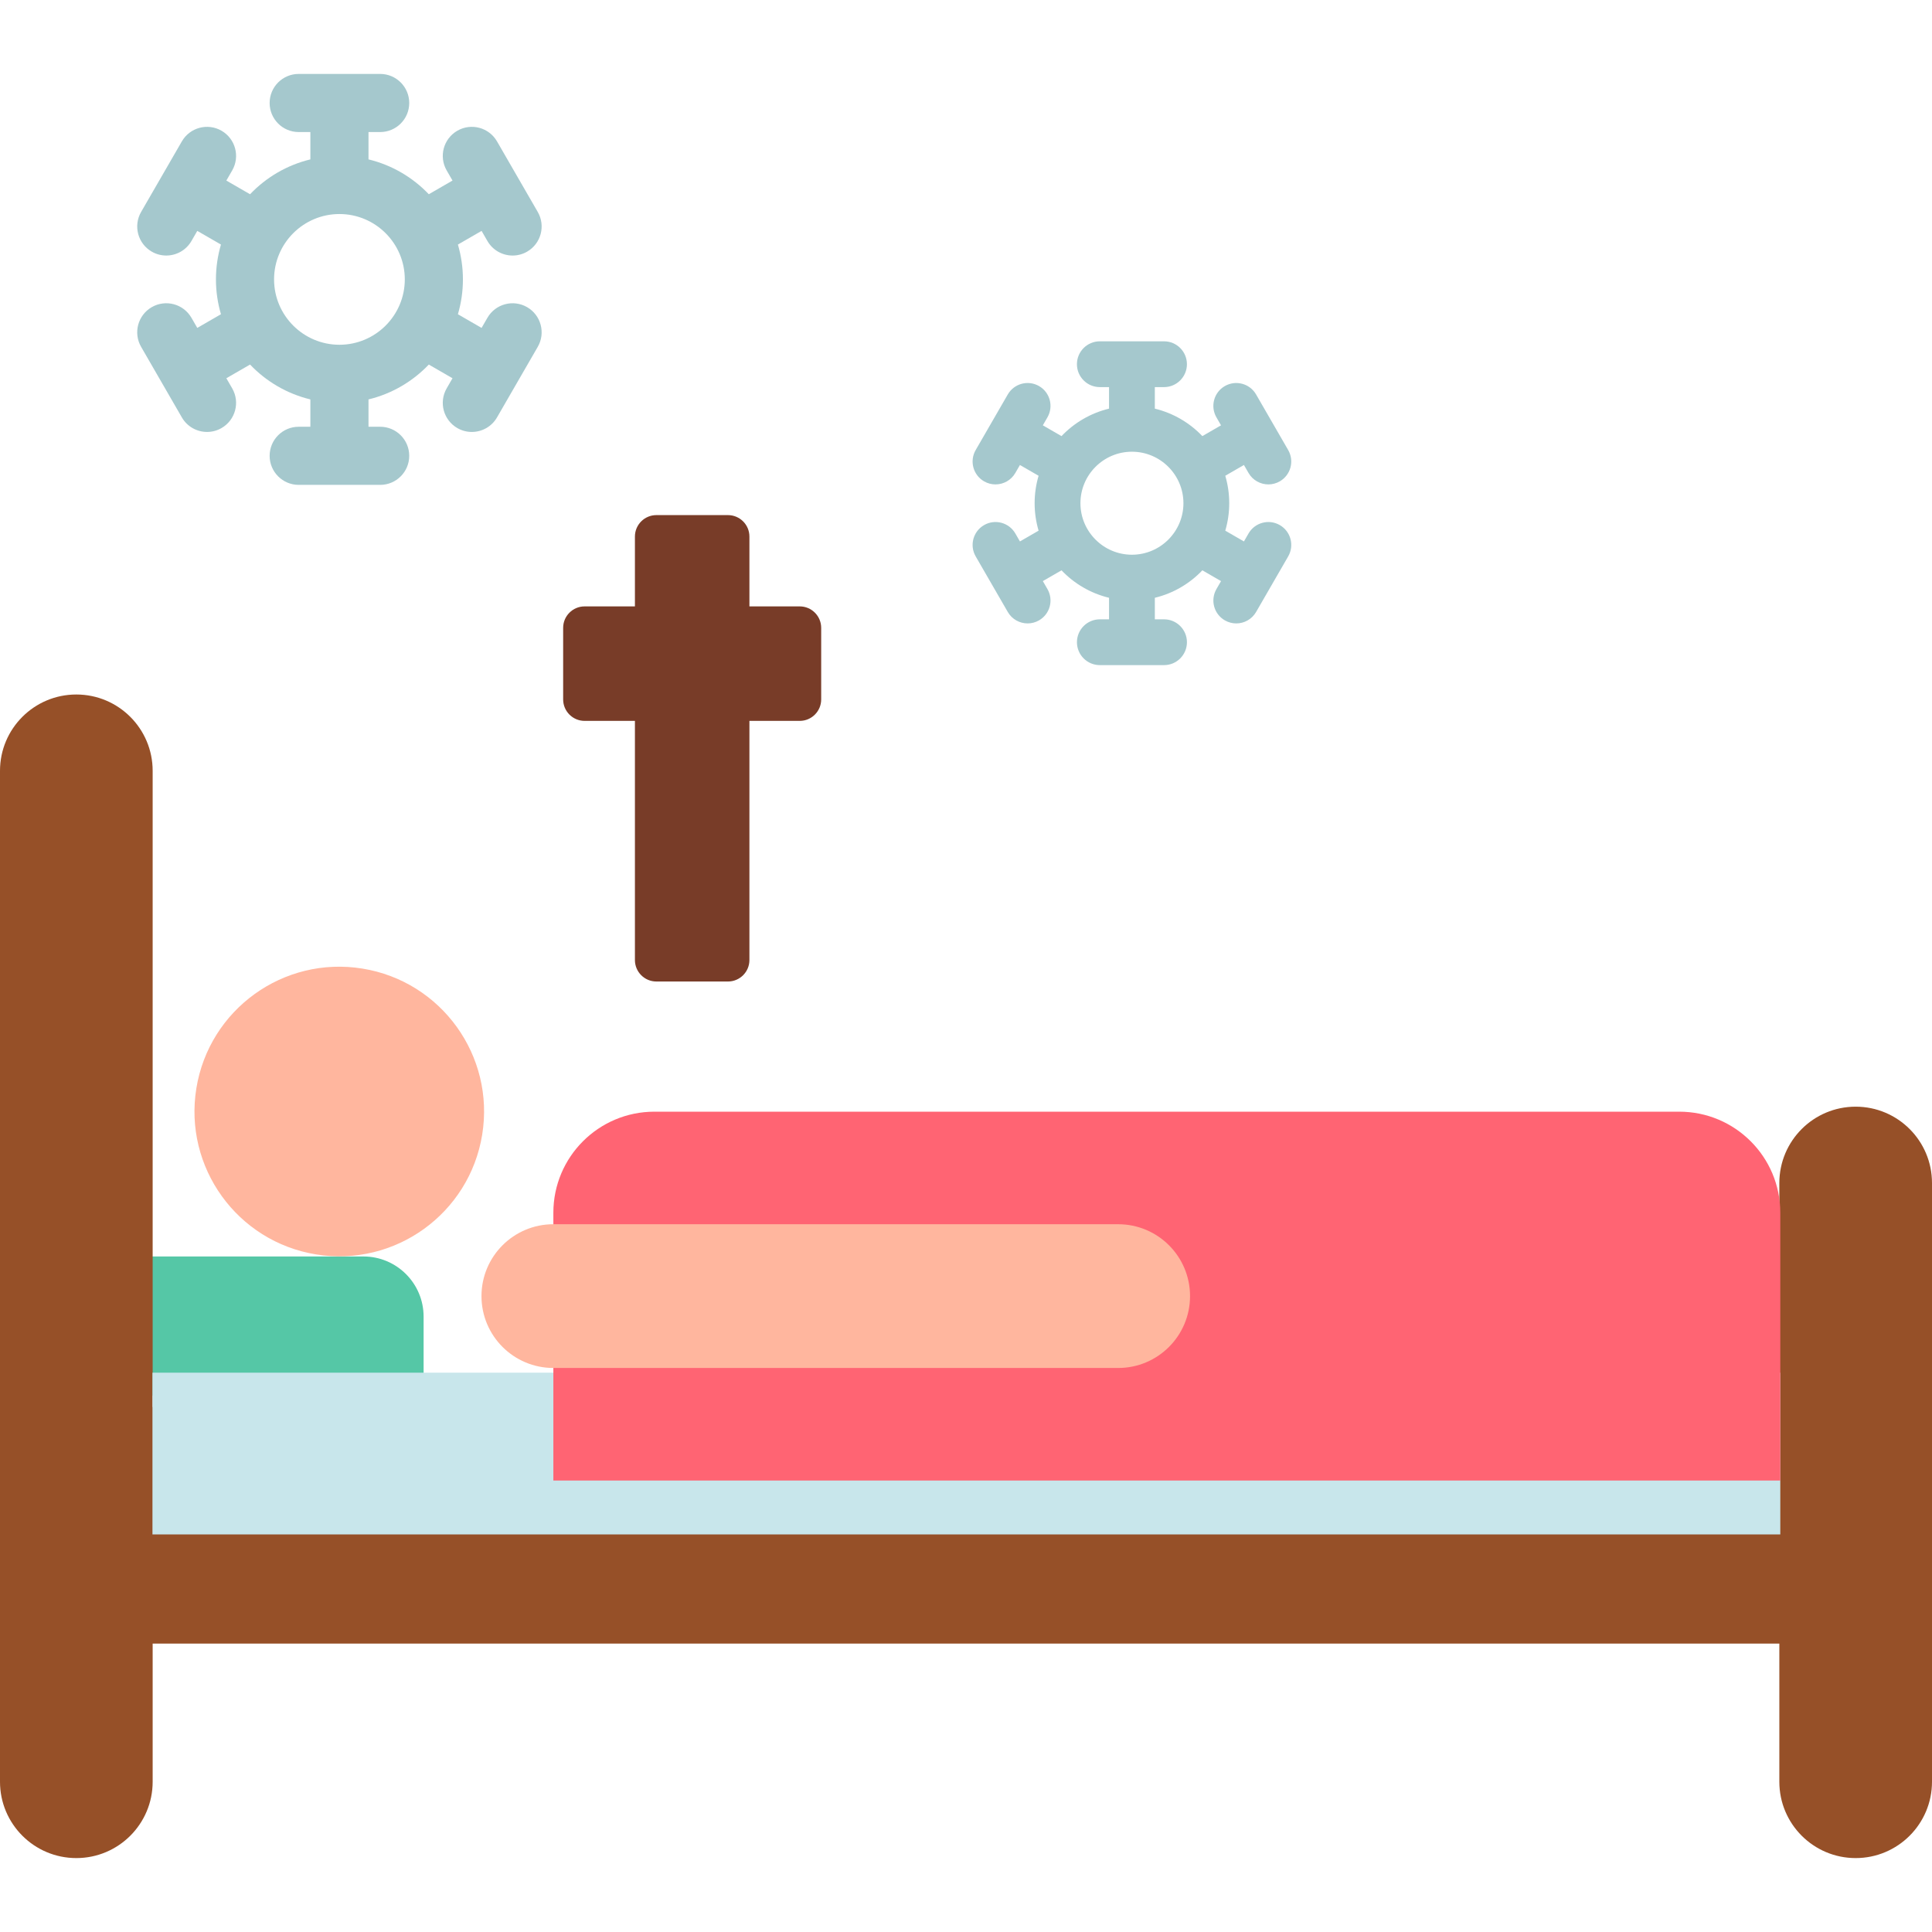 <svg id="Layer_1" enable-background="new 0 0 506.231 506.231" height="512" viewBox="0 0 506.231 506.231" width="512" xmlns="http://www.w3.org/2000/svg"><g><path d="m95.235 329.228h-60.736v36.448h76.496v-20.688c0-8.704-7.056-15.76-15.76-15.76z" fill="#55c7a6"/><g><path d="m486.231 289.976c-11.046 0-20 8.954-20 20v58.7h-426.231v-166.7c0-11.046-8.954-20-20-20s-20 8.954-20 20v264.886c0 11.046 8.954 20 20 20s20-8.954 20-20v-36.207h426.231v36.207c0 11.046 8.954 20 20 20s20-8.954 20-20v-156.886c0-11.046-8.954-20-20-20z" fill="#965028"/></g><path d="m39.947 359.676h426.534v42.381h-426.534z" fill="#c8e6eb"/><ellipse cx="88.94" cy="291.286" fill="#ffb69e" rx="37.942" ry="37.942" transform="matrix(.16 -.987 .987 .16 -212.831 332.419)"/><path d="m439.999 291.286h-268.524c-14.625 0-26.482 11.856-26.482 26.482v70.169h321.488v-70.169c0-14.626-11.856-26.482-26.482-26.482z" fill="#ff6473"/><g><path d="m292.986 358.444h-147.993c-10.401 0-18.833-8.432-18.833-18.833s8.432-18.833 18.833-18.833h147.993c10.401 0 18.833 8.432 18.833 18.833s-8.431 18.833-18.833 18.833z" fill="#ffb69e"/></g><path d="m335.342 137.587c-2.871-1.657-6.54-.672-8.196 2.196l-1.205 2.087-4.888-2.822c.67-2.282 1.036-4.694 1.036-7.193s-.366-4.911-1.036-7.193l4.887-2.822 1.205 2.087c1.111 1.925 3.128 3.001 5.202 3.001 1.018 0 2.049-.259 2.994-.805 2.87-1.657 3.853-5.326 2.196-8.196l-8.41-14.567c-1.656-2.869-5.322-3.853-8.196-2.196-2.87 1.657-3.853 5.326-2.196 8.196l1.205 2.087-4.894 2.826c-3.321-3.485-7.616-6.029-12.452-7.196v-5.644h2.41c3.313 0 6-2.687 6-6s-2.687-6-6-6h-16.821c-3.313 0-6 2.687-6 6s2.687 6 6 6h2.411v5.644c-4.836 1.167-9.131 3.711-12.453 7.196l-4.893-2.825 1.206-2.088c1.656-2.87.674-6.539-2.196-8.196-2.869-1.656-6.539-.672-8.196 2.196l-4.202 7.277c-.001.002-.003.005-.005.007s-.002.005-.004.007l-4.201 7.276c-1.656 2.87-.674 6.539 2.196 8.196.944.545 1.977.805 2.994.805 2.074 0 4.091-1.076 5.202-3.001l1.205-2.087 4.888 2.822c-.67 2.282-1.036 4.694-1.036 7.193s.366 4.911 1.036 7.193l-4.887 2.822-1.205-2.088c-1.656-2.868-5.326-3.854-8.196-2.195-2.87 1.657-3.853 5.326-2.196 8.196l4.201 7.276c.001.002.002.005.004.007.001.002.002.003.003.005l4.203 7.278c1.111 1.925 3.128 3.001 5.202 3.001 1.018 0 2.05-.259 2.994-.805 2.87-1.657 3.853-5.326 2.196-8.196l-1.205-2.087 4.893-2.825c3.321 3.485 7.617 6.029 12.453 7.196v5.644h-2.411c-3.313 0-6 2.687-6 6s2.687 6 6 6h16.821c3.313 0 6-2.687 6-6s-2.687-6-6-6h-2.41v-5.644c4.835-1.167 9.13-3.711 12.452-7.196l4.894 2.826-1.205 2.087c-1.656 2.87-.674 6.54 2.196 8.196.945.545 1.977.805 2.994.805 2.074 0 4.091-1.076 5.202-3.001l4.204-7.282s.001-.001.001-.001c0-.001.001-.001.001-.002l4.204-7.281c1.656-2.87.674-6.54-2.196-8.197zm-38.748 7.763c-7.441 0-13.494-6.054-13.494-13.495s6.054-13.494 13.494-13.494 13.494 6.053 13.494 13.494-6.053 13.495-13.494 13.495z" fill="#a5c8cd"/><path d="m138.117 80.483c-3.644-2.104-8.3-.855-10.402 2.787l-1.53 2.65-6.203-3.581c.851-2.896 1.315-5.958 1.315-9.129s-.464-6.233-1.315-9.129l6.203-3.581 1.53 2.65c1.411 2.443 3.97 3.809 6.602 3.809 1.292 0 2.601-.329 3.8-1.021 3.642-2.103 4.89-6.76 2.787-10.402l-10.674-18.491c-2.103-3.642-6.76-4.892-10.402-2.787-3.642 2.103-4.89 6.76-2.787 10.402l1.529 2.649-6.211 3.586c-4.215-4.422-9.666-7.651-15.803-9.133v-7.162h3.059c4.206 0 7.615-3.41 7.615-7.615s-3.41-7.615-7.615-7.615h-21.349c-4.206 0-7.615 3.41-7.615 7.615s3.409 7.615 7.615 7.615h3.059v7.163c-6.137 1.481-11.589 4.71-15.804 9.133l-6.211-3.586 1.529-2.649c2.103-3.642.855-8.299-2.787-10.402-3.642-2.104-8.3-.855-10.402 2.787l-10.674 18.488c-2.103 3.642-.855 8.299 2.787 10.402 1.199.692 2.508 1.021 3.8 1.021 2.632 0 5.192-1.366 6.602-3.809l1.53-2.65 6.203 3.581c-.85 2.896-1.315 5.958-1.315 9.129 0 3.172.464 6.233 1.315 9.129l-6.203 3.581-1.53-2.65c-2.103-3.642-6.759-4.891-10.402-2.787-3.642 2.103-4.89 6.76-2.787 10.402l10.674 18.488c1.411 2.443 3.97 3.809 6.602 3.809 1.292 0 2.601-.329 3.8-1.021 3.642-2.103 4.89-6.76 2.787-10.402l-1.529-2.647 6.211-3.586c4.215 4.423 9.667 7.652 15.804 9.133v7.163h-3.059c-4.206 0-7.615 3.41-7.615 7.615s3.409 7.615 7.615 7.615h21.348c4.206 0 7.615-3.41 7.615-7.615s-3.41-7.615-7.615-7.615h-3.059v-7.163c6.137-1.481 11.588-4.71 15.803-9.133l6.211 3.586-1.529 2.649c-2.103 3.642-.855 8.299 2.787 10.402 1.199.692 2.508 1.021 3.8 1.021 2.632 0 5.192-1.366 6.602-3.809l10.674-18.488c2.104-3.641.856-8.299-2.786-10.402zm-49.177 9.853c-9.444 0-17.127-7.683-17.127-17.127s7.683-17.127 17.127-17.127 17.127 7.683 17.127 17.127-7.683 17.127-17.127 17.127z" fill="#a5c8cd"/><path d="m209.544 158.889h-13.179v-18.293c0-3.108-2.519-5.627-5.627-5.627h-18.746c-3.108 0-5.627 2.519-5.627 5.627v18.293h-13.179c-3.108 0-5.627 2.519-5.627 5.627v18.746c0 3.108 2.519 5.627 5.627 5.627h13.179v62.663c0 3.108 2.519 5.627 5.627 5.627h18.746c3.108 0 5.627-2.519 5.627-5.627v-62.663h13.179c3.108 0 5.627-2.519 5.627-5.627v-18.746c0-3.107-2.519-5.627-5.627-5.627z" fill="#783c28"/></g></svg>